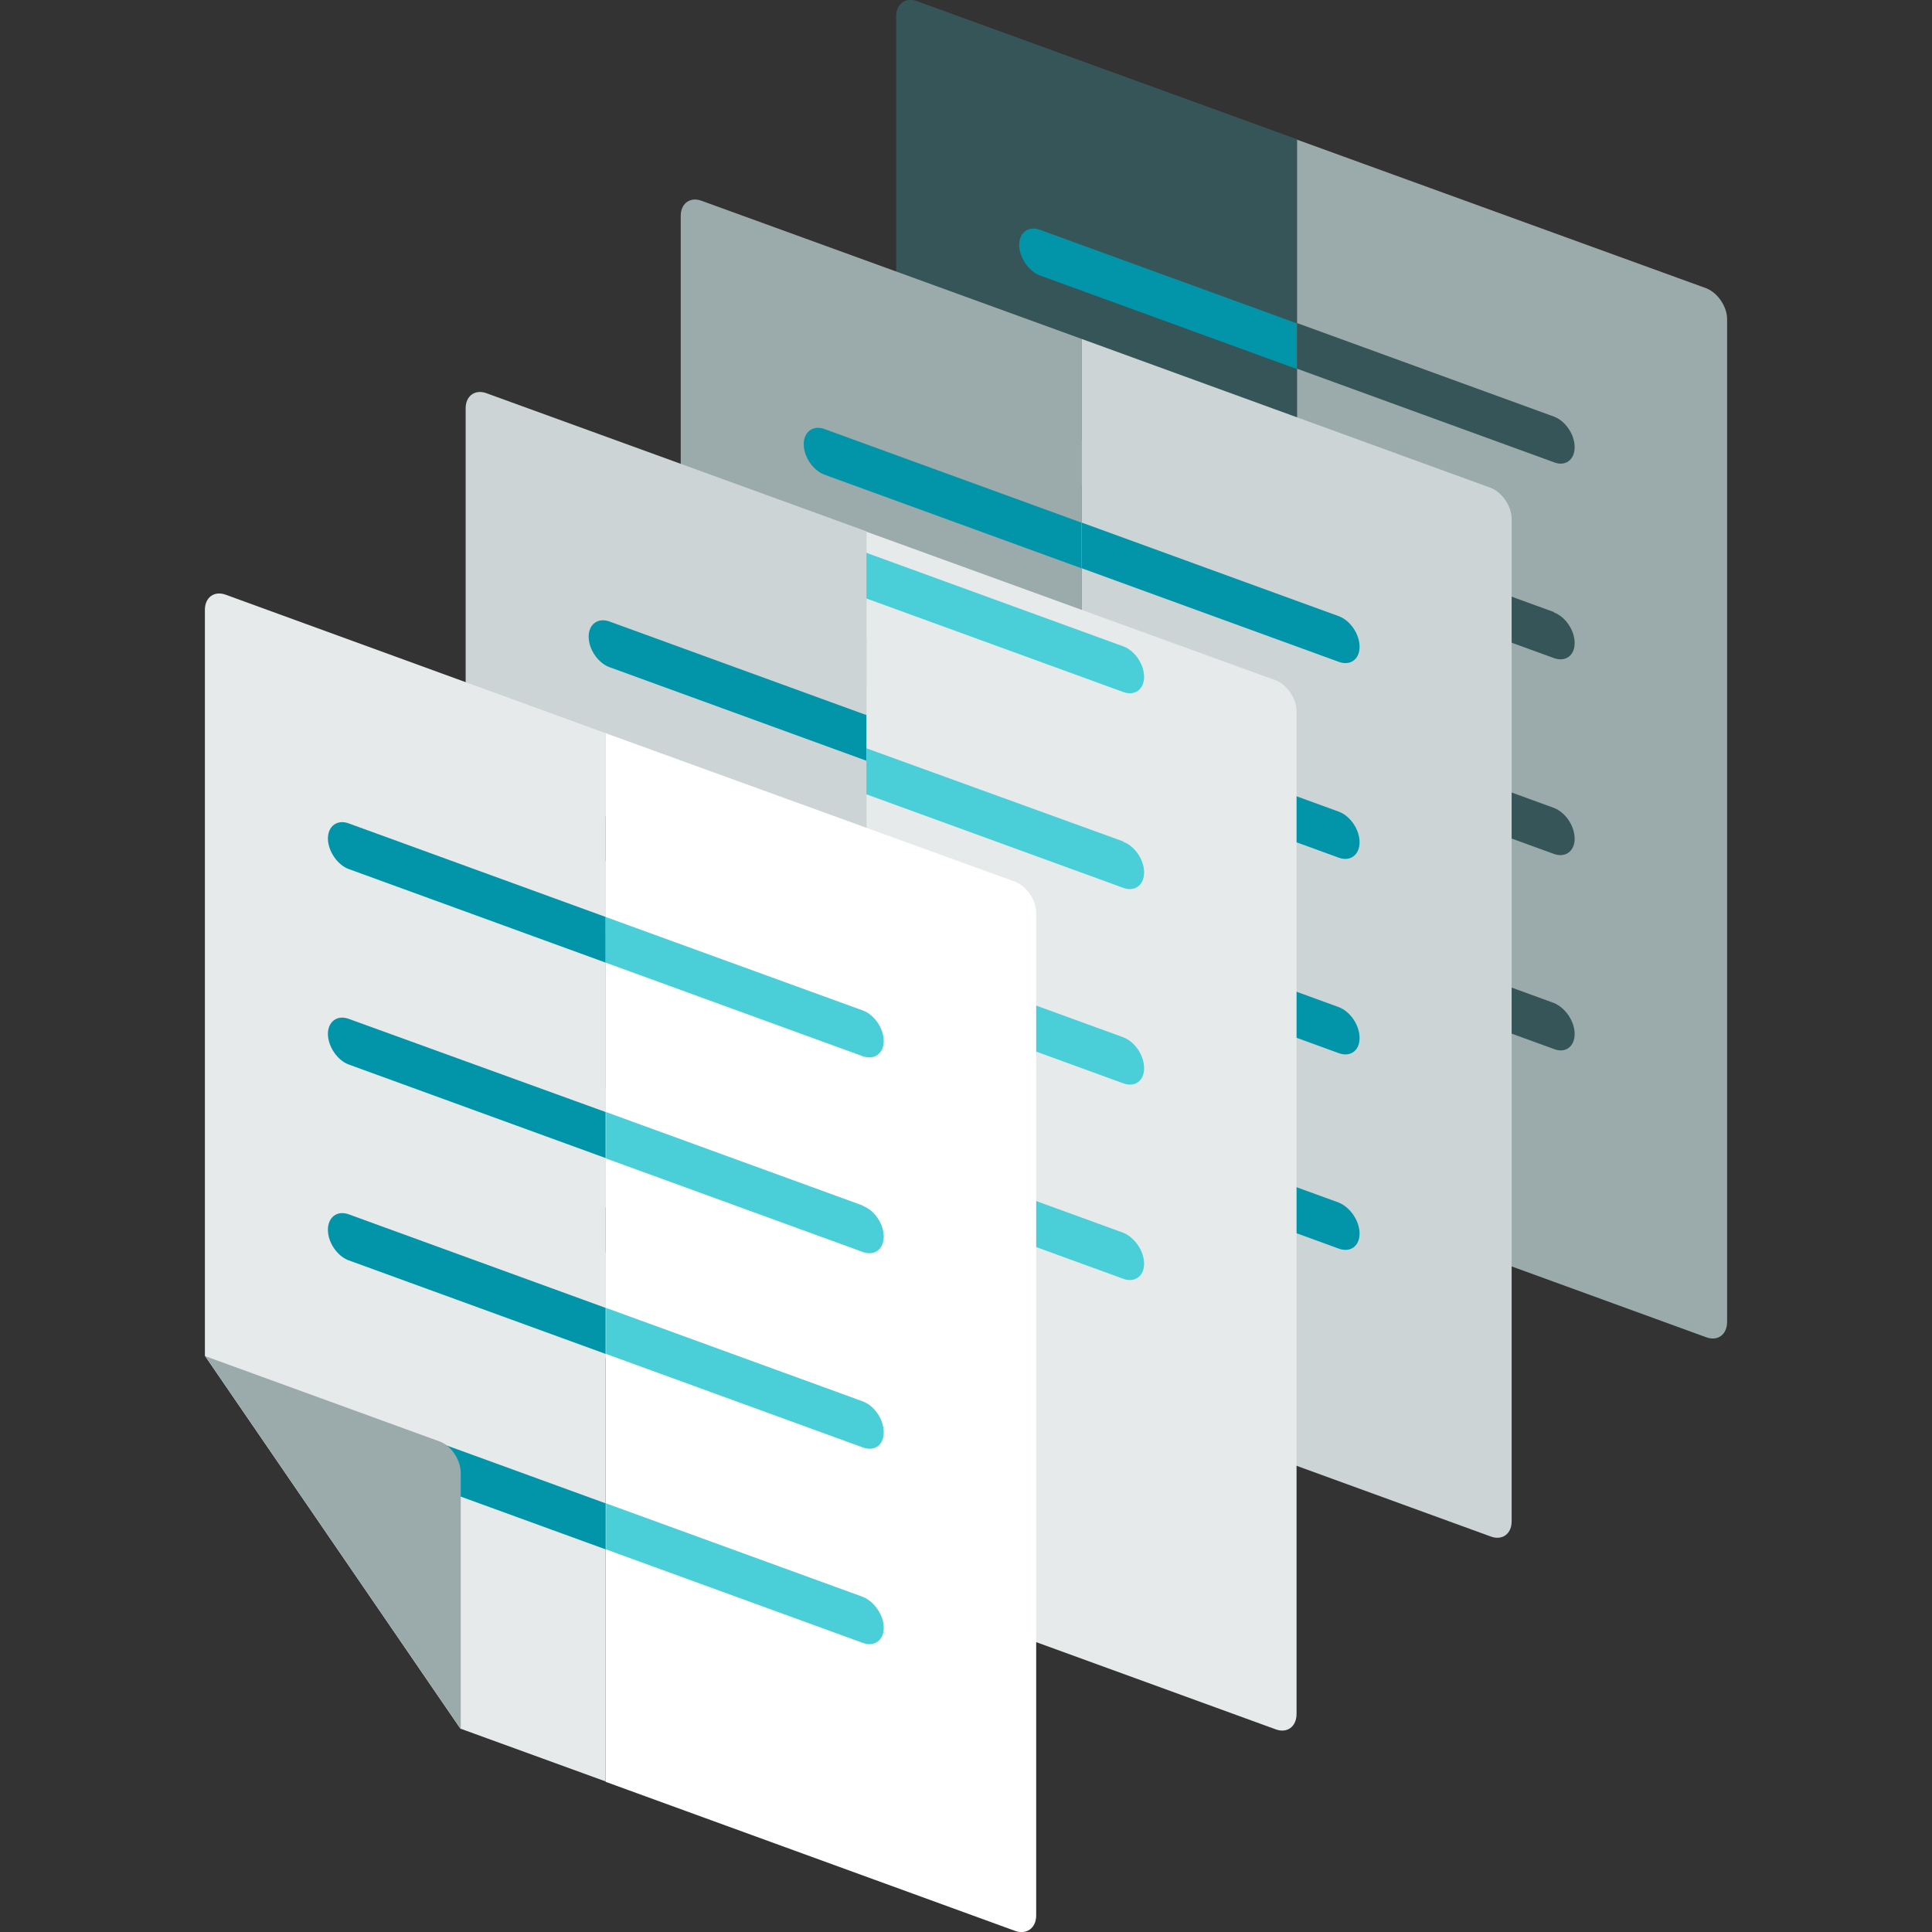 <?xml version="1.0" encoding="utf-8"?>
<!-- Generator: Adobe Illustrator 19.0.0, SVG Export Plug-In . SVG Version: 6.00 Build 0)  -->
<svg version="1.1" id="Layer_1" xmlns="http://www.w3.org/2000/svg" xmlns:xlink="http://www.w3.org/1999/xlink" x="0px" y="0px"
	 viewBox="206 -206 512 512" style="enable-background:new 206 -206 512 512;" xml:space="preserve">
<rect x="206" y="-206" width="512" height="512" fill="#333333" stroke="none"/>
<style type="text/css">
	.st0{display:none;fill:#9BAAAB;}
	.st1{display:none;}
	.st2{display:inline;}
	.st3{fill:#9BAAAB;}
	.st4{fill:#365558;}
	.st5{fill:#0295AA;}
	.st6{fill:#E6EAEA;}
	.st7{fill:#CDD4D5;}
	.st8{fill:#4ACFD9;}
	.st9{fill:#FFFFFF;}
</style>
<polygon class="st0" points="658,65.5 477,135.5 296,65.5 477.5,-5.5 "/>
<g id="Layer_3_1_" class="st1">
	<polygon class="st2" points="1289,-440.4 777,-440.4 777,72.4 890.9,72.4 890.9,-320.5 1081,-320.5 1081,72.4 1289,72.4 	"/>
	<rect x="890.9" y="-320.5" class="st2" width="190.1" height="392.9"/>
</g>
<path id="SVGCleanerId_0_3_" class="st0" d="M850.1-14h-71.9l78.3,85.8V-7C856.5-10.9,853.7-14,850.1-14z"/>
<path class="st3" d="M663.7,144.3v-265.7c0-3.4-2.5-7-5.5-8.2L549.7-169v277.9l108.5,39.5C661.2,149.5,663.7,147.7,663.7,144.3z"/>
<path class="st4" d="M449-205.7c-3-1.1-5.5,0.7-5.5,4V-4l67.7,98.8l38.5,14v-277.9L449-205.7z"/>
<g>
	<path class="st5" d="M481.6-145.1c-3-1.1-5.5,0.7-5.5,4s2.5,7,5.5,8.1l68.1,24.8v-12.1L481.6-145.1z"/>
	<path class="st5" d="M481.6-93.3c-3-1.1-5.5,0.7-5.5,4s2.5,7,5.5,8.1l68.1,24.8v-12.2L481.6-93.3L481.6-93.3z"/>
	<path class="st5" d="M476-37.4c0,3.4,2.5,7,5.5,8.1l68.1,24.8v-12.2l-68.1-24.8C478.5-42.6,476-40.8,476-37.4z"/>
	<path class="st5" d="M476,14.4c0,3.4,2.5,7,5.5,8.1l68.1,24.8V35.1l-68.1-24.8C478.5,9.2,476,11.1,476,14.4z"/>
</g>
<g>
	<path class="st4" d="M623.3-87.5c0-3.4-2.5-7-5.5-8.1l-68.1-24.8v12.1l68.1,24.8C620.8-82.3,623.3-84.1,623.3-87.5z"/>
	<path class="st4" d="M623.3-35.6c0-3.4-2.5-7-5.5-8.1v-0.1l-68.1-24.8v12.2l68.1,24.8C620.8-30.5,623.3-32.2,623.3-35.6z"/>
	<path class="st4" d="M623.3,16.3c0-3.4-2.4-7-5.5-8.2l-68.1-24.8v12.2l68.1,24.8C620.8,21.4,623.3,19.6,623.3,16.3z"/>
	<path class="st4" d="M623.3,68c0-3.3-2.4-6.9-5.5-8.2l-68.1-24.8v12.2l68.1,24.8C620.8,73.2,623.3,71.4,623.3,68z"/>
</g>
<g>
	<path id="SVGCleanerId_0_2_" class="st3" d="M505.6,4.3l-62.1-22.6l67.7,98.8v-68C511.1,9.1,508.7,5.4,505.6,4.3z"/>
</g>
<g>
	<path class="st6" d="M1091.5,77.1v-307.4c0-3.9-2.9-7.1-6.4-7.1H959.6V84.1h125.5C1088.6,84.1,1091.5,81,1091.5,77.1z"/>
	<path class="st7" d="M843.1-237.4c-3.5,0-6.4,3.1-6.4,7V-1.7L915,84.1h44.5v-321.5H843.1z"/>
	<g>
		<path class="st5" d="M880.8-181.1c-3.5,0-6.4,3.1-6.4,7c0,3.9,2.9,7,6.4,7h78.8v-14H880.8z"/>
		<path class="st5" d="M880.8-121.1c-3.5,0-6.4,3.1-6.4,7s2.9,7,6.4,7h78.8v-14.1L880.8-121.1L880.8-121.1z"/>
		<path class="st5" d="M874.4-54.1c0,3.9,2.9,7,6.4,7h78.8v-14.1h-78.8C877.2-61.2,874.4-58,874.4-54.1z"/>
		<path class="st5" d="M874.4,5.8c0,3.9,2.9,7,6.4,7h78.8V-1.3h-78.8C877.2-1.2,874.4,2,874.4,5.8z"/>
	</g>
	<g>
		<path class="st8" d="M1044.8-174c0-3.9-2.9-7-6.4-7h-78.8v14h78.8C1041.9-167,1044.8-170.1,1044.8-174z"/>
		<path class="st8" d="M1044.8-114c0-3.9-2.9-7-6.4-7v-0.1h-78.8v14.1h78.8C1041.9-107,1044.8-110.1,1044.8-114z"/>
		<path class="st8" d="M1044.8-54c0-3.9-2.8-7.1-6.4-7.1h-78.8V-47h78.8C1041.9-47,1044.8-50.1,1044.8-54z"/>
		<path class="st8" d="M1044.8,5.9c0-3.8-2.8-7-6.4-7.1h-78.8v14.1h78.8C1041.9,12.9,1044.8,9.8,1044.8,5.9z"/>
	</g>
	<g>
		<path id="SVGCleanerId_0_4_" class="st3" d="M908.6-1.7h-71.9L915,84.1V5.4C915,1.5,912.2-1.7,908.6-1.7z"/>
	</g>
</g>
<path class="st7" d="M606.6,197.2V-68.5c0-3.4-2.5-7-5.5-8.2l-108.5-39.5v277.9l108.5,39.5C604.1,202.3,606.6,200.5,606.6,197.2z"/>
<path class="st3" d="M391.9-152.8c-3-1.1-5.5,0.7-5.5,4V48.9l67.7,98.8l38.5,14v-277.9L391.9-152.8z"/>
<g>
	<path class="st5" d="M424.5-92.3c-3-1.1-5.5,0.7-5.5,4c0,3.4,2.5,7,5.5,8.1l68.1,24.8v-12.1L424.5-92.3z"/>
	<path class="st5" d="M424.5-40.4c-3-1.1-5.5,0.7-5.5,4s2.5,7,5.5,8.1l68.1,24.8v-12.2L424.5-40.4L424.5-40.4z"/>
	<path class="st5" d="M419,15.5c0,3.4,2.5,7,5.5,8.1l68.1,24.8V36.1l-68.1-24.8C421.4,10.2,419,12.1,419,15.5z"/>
	<path class="st5" d="M419,67.2c0,3.4,2.5,7,5.5,8.1l68.1,24.8V87.9l-68.1-24.8C421.4,62.1,419,63.9,419,67.2z"/>
</g>
<g>
	<path class="st5" d="M566.3-34.6c0-3.4-2.5-7-5.5-8.1l-68.1-24.8v12.1l68.1,24.8C563.8-29.5,566.3-31.2,566.3-34.6z"/>
	<path class="st5" d="M566.3,17.2c0-3.4-2.5-7-5.5-8.1V9.1l-68.1-24.8v12.2l68.1,24.8C563.8,22.4,566.3,20.6,566.3,17.2z"/>
	<path class="st5" d="M566.3,69.1c0-3.4-2.4-7-5.5-8.2l-68.1-24.8v12.2l68.1,24.8C563.8,74.2,566.3,72.5,566.3,69.1z"/>
	<path class="st5" d="M566.3,120.9c0-3.3-2.4-6.9-5.5-8.2l-68.1-24.8v12.2l68.1,24.8C563.8,126,566.3,124.3,566.3,120.9z"/>
</g>
<g>
	<path id="SVGCleanerId_0_5_" class="st3" d="M448.5,28.4L386.4,5.8l67.7,98.8v-68C454.1,33.2,451.7,29.6,448.5,28.4z"/>
</g>
<path class="st6" d="M549.6,248.2V-17.5c0-3.4-2.5-7-5.5-8.2L435.6-65.1v277.9l108.5,39.5C547.1,253.4,549.6,251.6,549.6,248.2z"/>
<path class="st7" d="M334.9-101.8c-3-1.1-5.5,0.7-5.5,4V99.9l67.7,98.8l38.5,14V-65.2L334.9-101.8z"/>
<g>
	<path class="st5" d="M367.5-41.3c-3-1.1-5.5,0.7-5.5,4c0,3.4,2.5,7,5.5,8.1l68.1,24.8v-12.1L367.5-41.3z"/>
	<path class="st5" d="M367.5,10.6c-3-1.1-5.5,0.7-5.5,4s2.5,7,5.5,8.1l68.1,24.8V35.3L367.5,10.6L367.5,10.6z"/>
	<path class="st5" d="M361.9,66.5c0,3.4,2.5,7,5.5,8.1l68.1,24.8V87.2l-68.1-24.8C364.4,61.3,361.9,63.1,361.9,66.5z"/>
	<path class="st5" d="M361.9,118.3c0,3.4,2.5,7,5.5,8.1l68.1,24.8V139l-68.1-24.8C364.4,113.1,361.9,115,361.9,118.3z"/>
</g>
<g>
	<path class="st8" d="M509.2-26.6c0-3.4-2.5-7-5.5-8.1l-68.1-24.8v12.1l68.1,24.8C506.7-21.5,509.2-23.3,509.2-26.6z"/>
	<path class="st8" d="M509.2,25.2c0-3.4-2.5-7-5.5-8.1v-0.1L435.6-7.7V4.5l68.1,24.8C506.7,30.4,509.2,28.6,509.2,25.2z"/>
	<path class="st8" d="M509.2,77.1c0-3.4-2.4-7-5.5-8.2l-68.1-24.8v12.2l68.1,24.8C506.7,82.2,509.2,80.5,509.2,77.1z"/>
	<path class="st8" d="M509.2,128.9c0-3.3-2.4-6.9-5.5-8.2l-68.1-24.8v12.2l68.1,24.8C506.7,134,509.2,132.2,509.2,128.9z"/>
</g>
<g>
	<path id="SVGCleanerId_0_6_" class="st3" d="M391.5,50.8l-62.1-22.6L397,127v-68C397,55.6,394.6,51.9,391.5,50.8z"/>
</g>
<path class="st9" d="M480.6,301.6V35.9c0-3.4-2.5-7-5.5-8.2L366.5-11.7v277.9L475,305.7C478,306.8,480.6,305,480.6,301.6z"/>
<path class="st6" d="M265.8-48.4c-3-1.1-5.5,0.7-5.5,4v197.7l67.7,98.8l38.5,14V-11.7L265.8-48.4z"/>
<g>
	<path class="st5" d="M298.4,12.2c-3-1.1-5.5,0.7-5.5,4s2.5,7,5.5,8.1l68.1,24.8V37L298.4,12.2z"/>
	<path class="st5" d="M298.4,64c-3-1.1-5.5,0.7-5.5,4s2.5,7,5.5,8.1l68.1,24.8V88.7L298.4,64L298.4,64z"/>
	<path class="st5" d="M292.9,119.9c0,3.4,2.5,7,5.5,8.1l68.1,24.8v-12.2l-68.1-24.8C295.3,114.7,292.9,116.6,292.9,119.9z"/>
	<path class="st5" d="M292.9,171.7c0,3.4,2.5,7,5.5,8.1l68.1,24.8v-12.2l-68.1-24.8C295.3,166.5,292.9,168.4,292.9,171.7z"/>
</g>
<g>
	<path class="st8" d="M440.2,69.9c0-3.4-2.5-7-5.5-8.1L366.5,37v12.1l68.1,24.8C437.7,75,440.2,73.2,440.2,69.9z"/>
	<path class="st8" d="M440.2,121.7c0-3.4-2.5-7-5.5-8.1v-0.1l-68.1-24.8V101l68.1,24.8C437.7,126.9,440.2,125.1,440.2,121.7z"/>
	<path class="st8" d="M440.2,173.6c0-3.4-2.4-7-5.5-8.2l-68.1-24.8v12.2l68.1,24.8C437.7,178.7,440.2,177,440.2,173.6z"/>
	<path class="st8" d="M440.2,225.4c0-3.3-2.4-6.9-5.5-8.2l-68.1-24.8v12.2l68.1,24.8C437.7,230.5,440.2,228.7,440.2,225.4z"/>
</g>
<g>
	<path id="SVGCleanerId_0_7_" class="st3" d="M322.5,176l-62.1-22.6l67.7,98.8v-68C328,180.8,325.6,177.1,322.5,176z"/>
</g>
</svg>
